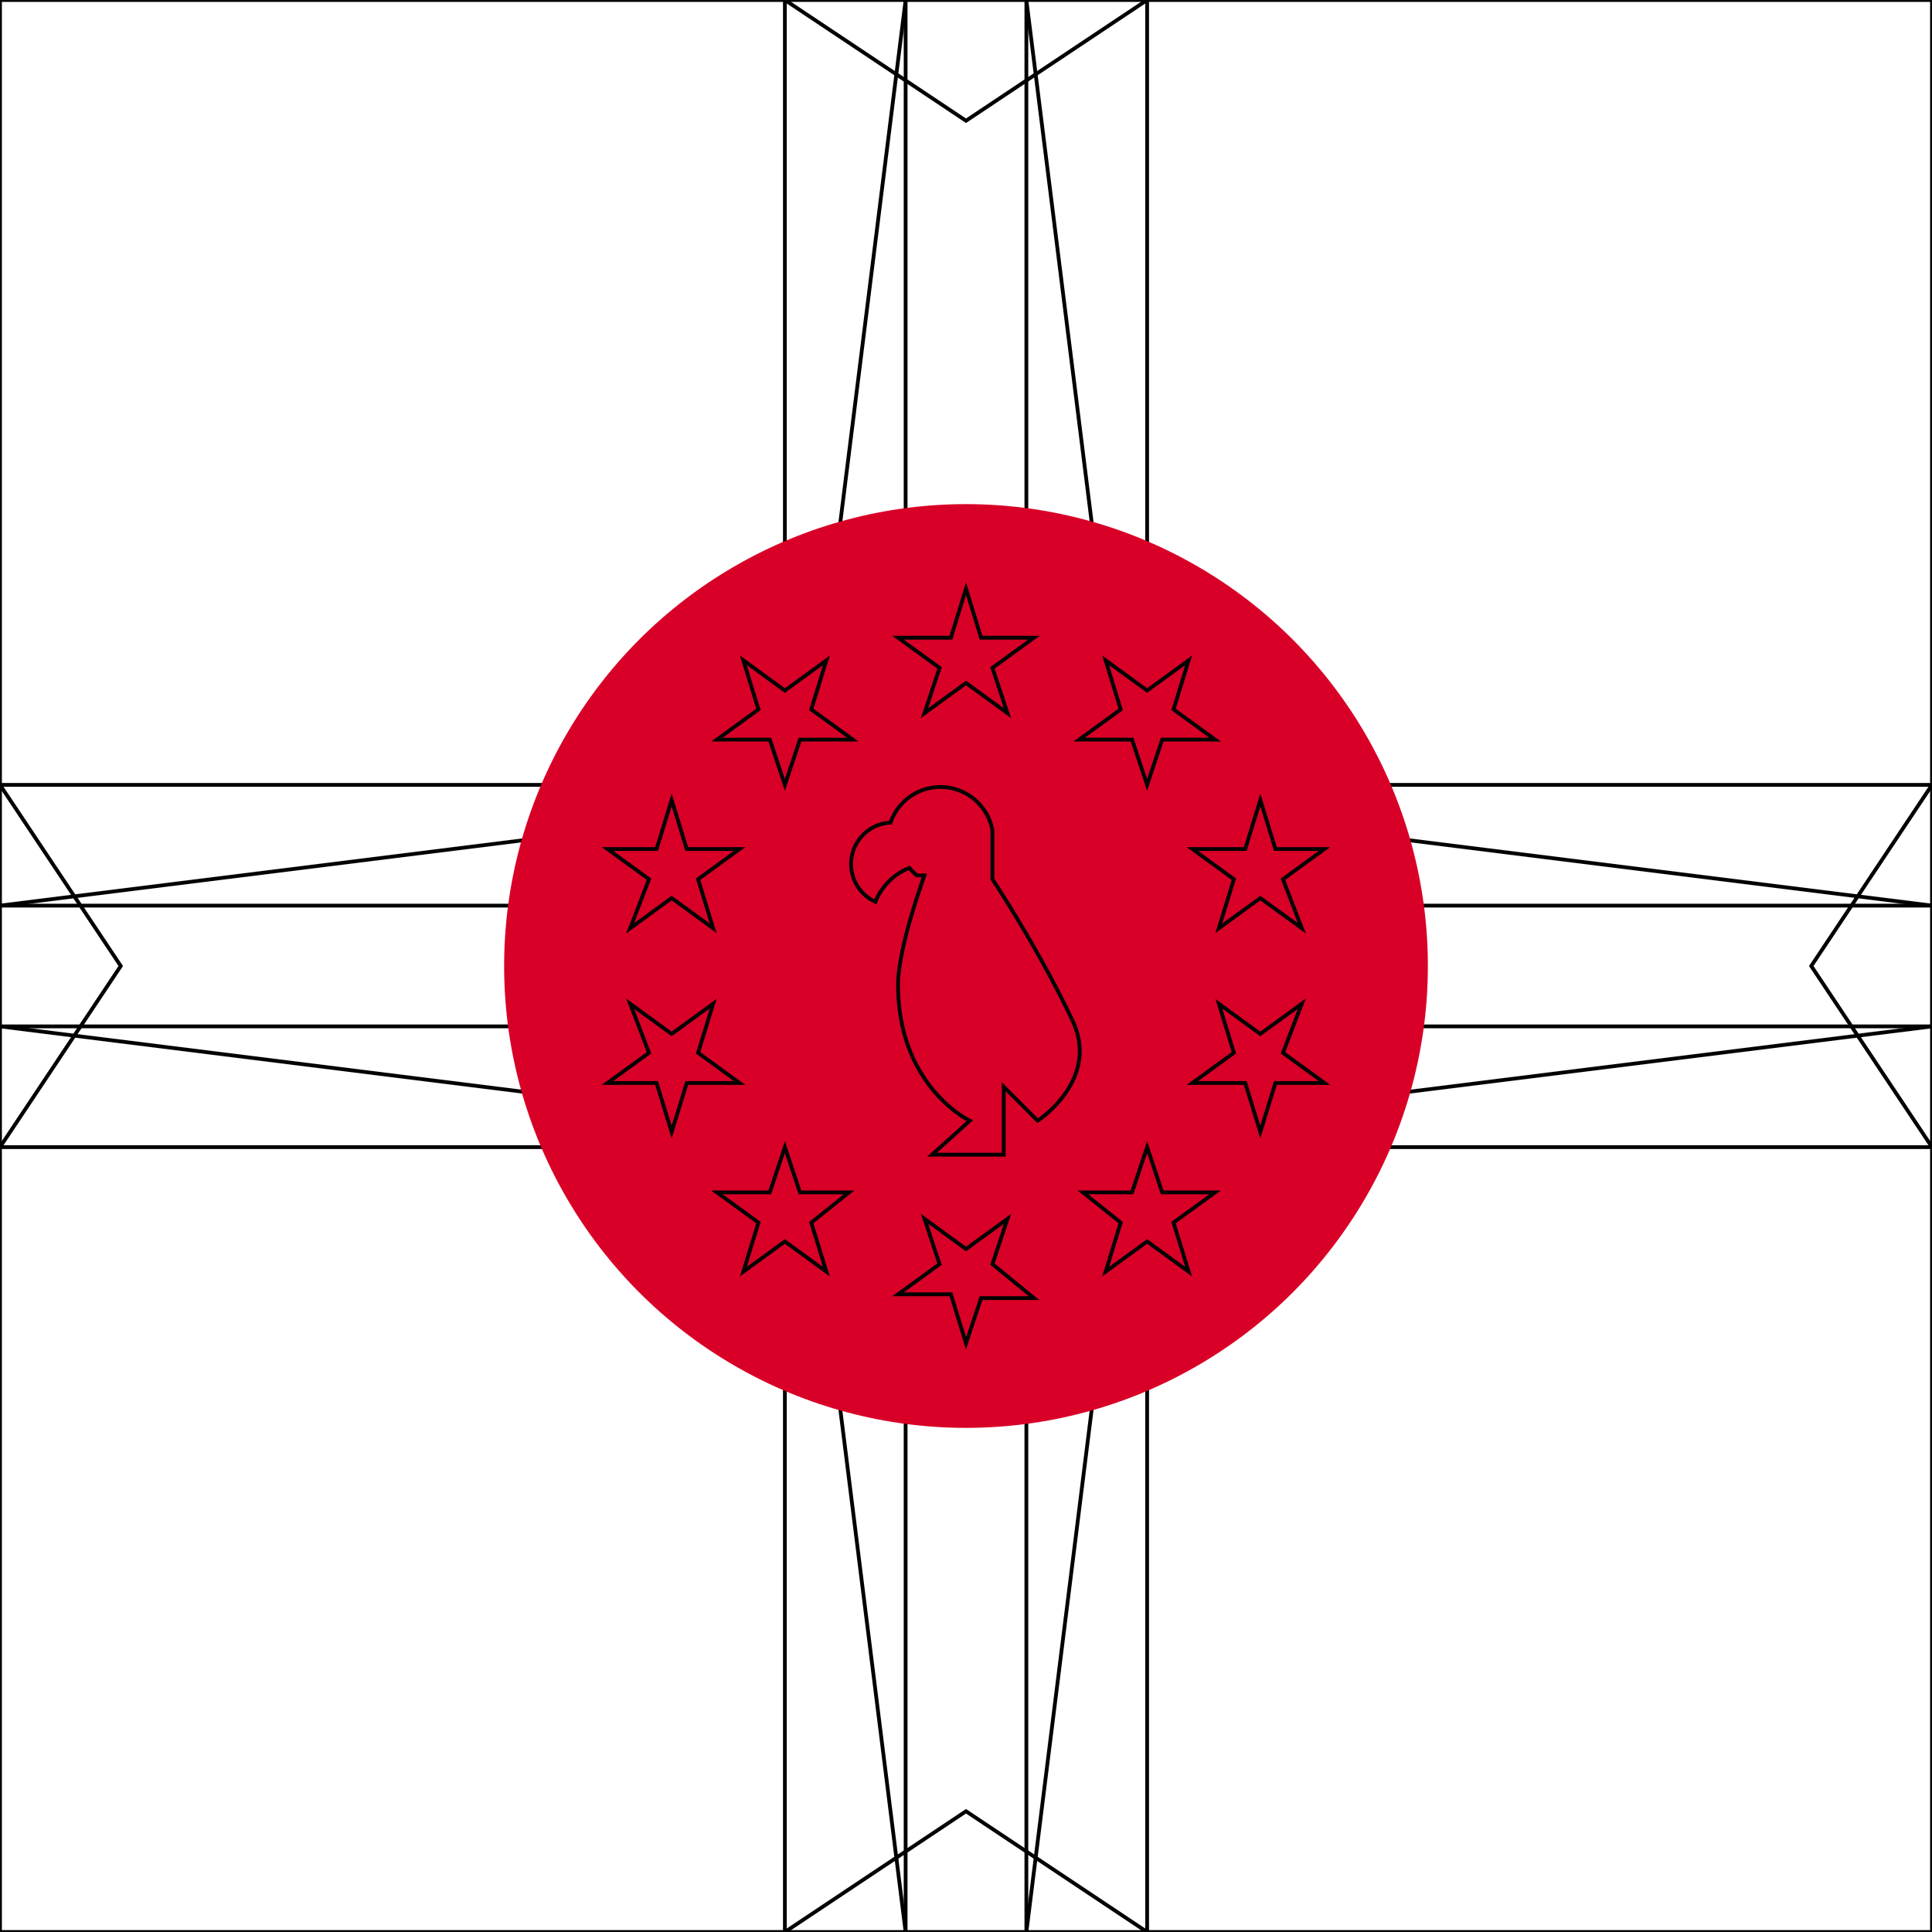 <svg xmlns="http://www.w3.org/2000/svg" width="512" height="512" viewBox="0 0 512 512">
  <mask id="a">
    <circle cx="256" cy="256" r="256" fill="#fff"/>
  </mask>
  <g>
    <path fill="none" d="M0 0h208l48 32 48-32h208v208l-32 48 32 48v208H304l-48-32-48 32H0V304l32-48-32-48Z" stroke="currentColor" stroke-width="1"/>
    <path fill="none" d="M512 240v32l-256 32L0 272v-32l256-32z" stroke="currentColor" stroke-width="1"/>
    <path fill="none" d="M512 208v32H0v-32z" stroke="currentColor" stroke-width="1"/>
    <path fill="none" d="M240 0h32l32 256-32 256h-32l-32-256Z" stroke="currentColor" stroke-width="1"/>
    <path fill="none" d="M208 0h32v512h-32z" stroke="currentColor" stroke-width="1"/>
    <path fill="none" d="M272 0h32v512h-32z" stroke="currentColor" stroke-width="1"/>
    <path fill="none" d="M512 272v32H0v-32z" stroke="currentColor" stroke-width="1"/>
    <circle cx="256" cy="256" r="122.4" fill="#d80027"/>
    <path fill="none" d="M284 270c-9-19-21-37-21-37v-13a14 14 0 0 0-27-2 11 11 0 0 0-4 21 16 16 0 0 1 9-9 14 14 0 0 0 2 2h2s-7 19-7 29c0 27 19 36 19 36l-10 9h19v-18l9 9s17-11 9-27zm-28-114 4 13h14l-11 8 4 12-11-8-11 8 4-12-11-8h14Zm-59 19 11 8 11-8-4 13 11 8h-14l-4 12-4-12h-14l11-8zm-36 50h13l4-13 4 13h14l-11 8 4 13-11-8-11 8 5-13zm0 62 11-8-5-13 11 8 11-8-4 13 11 8h-14l-4 13-4-13Zm36 50 4-13-11-8h14l4-12 4 12h13l-10 8 4 13-11-8zm59 19-4-13h-14l11-8-4-12 11 8 11-8-4 12 11 9h-14Zm59-19-11-8-11 8 4-13-10-8h13l4-12 4 12h14l-11 8zm36-50h-13l-4 13-4-13h-14l11-8-4-13 11 8 11-8-5 13zm0-62-11 8 5 13-11-8-11 8 4-13-11-8h14l4-13 4 13zm-36-50-4 13 11 8h-14l-4 12-4-12h-14l11-8-4-13 11 8z" stroke="currentColor" stroke-width="1"/>
  </g>
</svg>
